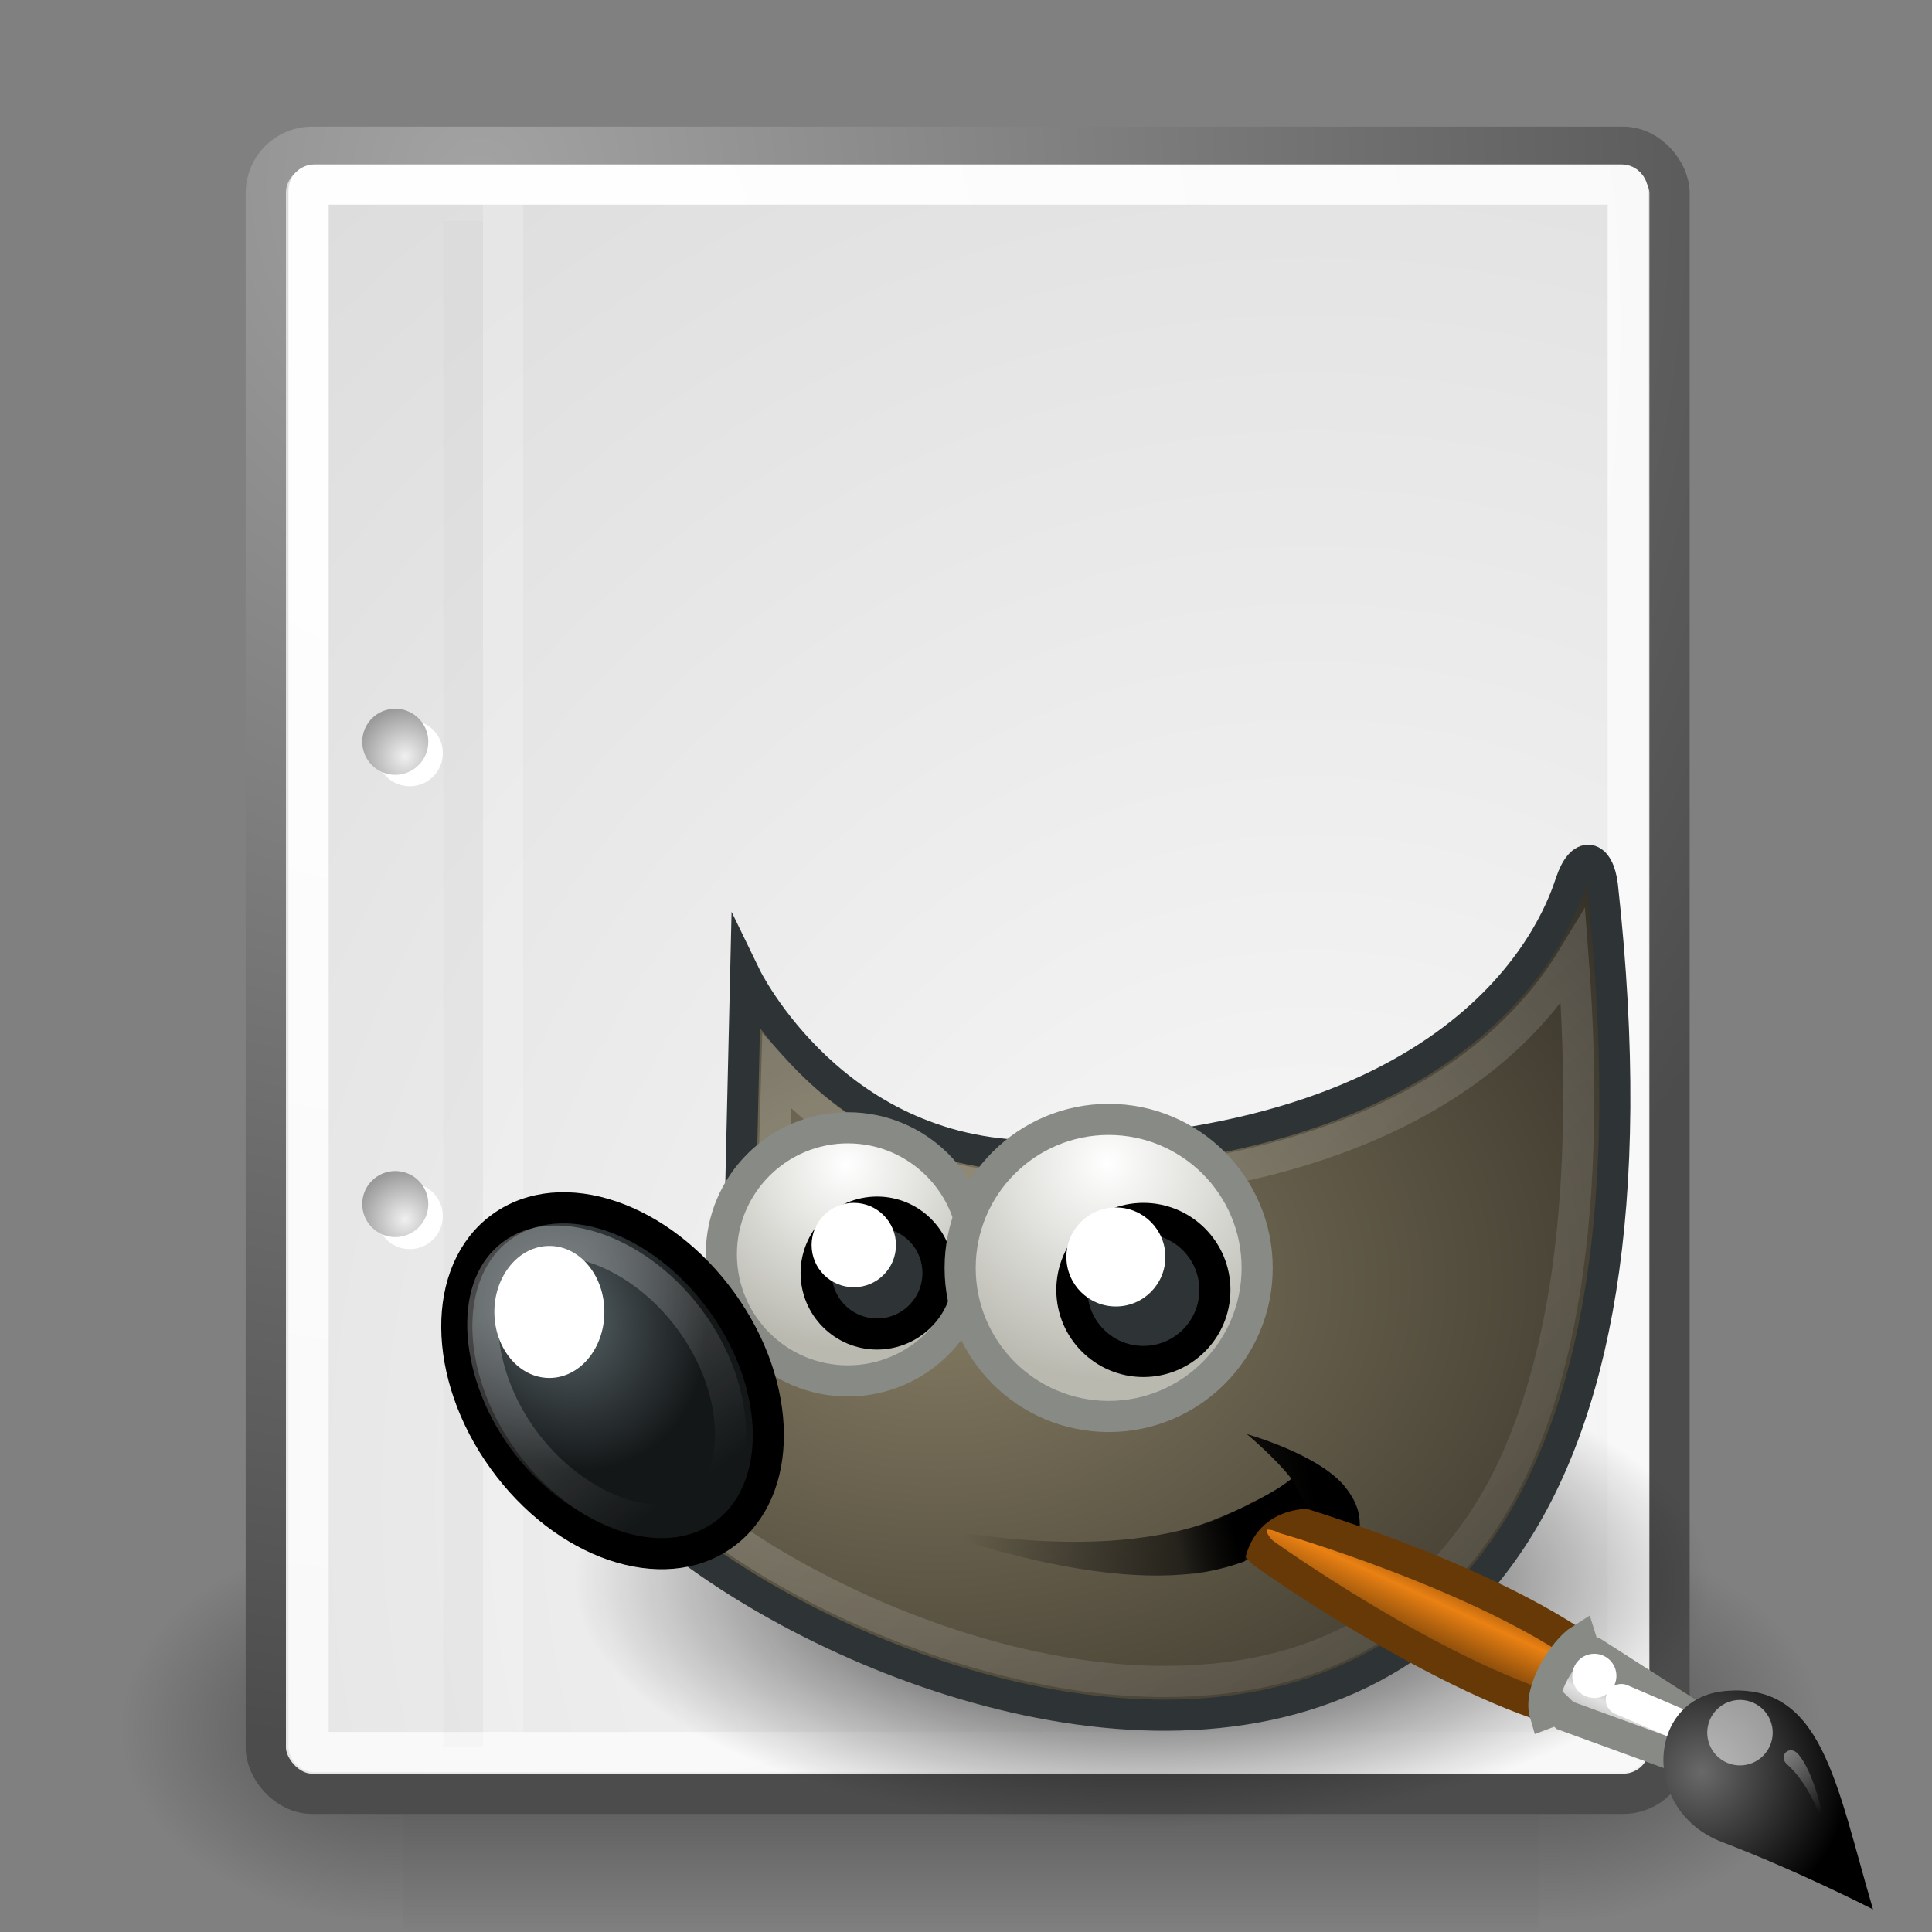 <?xml version="1.0" encoding="UTF-8" standalone="no"?>
<!-- Created with Inkscape (http://www.inkscape.org/) -->
<svg
   xmlns:dc="http://purl.org/dc/elements/1.1/"
   xmlns:cc="http://creativecommons.org/ns#"
   xmlns:rdf="http://www.w3.org/1999/02/22-rdf-syntax-ns#"
   xmlns:svg="http://www.w3.org/2000/svg"
   xmlns="http://www.w3.org/2000/svg"
   xmlns:xlink="http://www.w3.org/1999/xlink"
   xmlns:sodipodi="http://sodipodi.sourceforge.net/DTD/sodipodi-0.dtd"
   xmlns:inkscape="http://www.inkscape.org/namespaces/inkscape"
   version="1.0"
   width="48"
   height="48"
   id="svg249"
   sodipodi:version="0.32"
   inkscape:version="0.46"
   sodipodi:docname="gimp.svg"
   sodipodi:docbase="/home/sa/Desktop/ok/mime"
   inkscape:output_extension="org.inkscape.output.svg.inkscape"
   inkscape:export-filename="/home/sa/Desktop/application-x-brasero.png"
   inkscape:export-xdpi="90"
   inkscape:export-ydpi="90">
  <rect width="100%" height="100%" fill="#808080" stroke="none"/>
  <sodipodi:namedview
     inkscape:window-height="847"
     inkscape:window-width="1440"
     inkscape:pageshadow="2"
     inkscape:pageopacity="0.0"
     guidetolerance="10.0"
     gridtolerance="10.0"
     objecttolerance="10.0"
     borderopacity="1.0"
     bordercolor="#666666"
     pagecolor="#ffffff"
     id="base"
     inkscape:zoom="8.4791667"
     inkscape:cx="29.772377"
     inkscape:cy="24"
     inkscape:window-x="0"
     inkscape:window-y="51"
     inkscape:current-layer="svg249"
     showgrid="false" />
  <defs
     id="defs3">
    <inkscape:perspective
       sodipodi:type="inkscape:persp3d"
       inkscape:vp_x="0 : 24 : 1"
       inkscape:vp_y="0 : 1000 : 0"
       inkscape:vp_z="48 : 24 : 1"
       inkscape:persp3d-origin="24 : 16 : 1"
       id="perspective175" />
    <radialGradient
       cx="605.714"
       cy="486.648"
       r="117.143"
       fx="605.714"
       fy="486.648"
       id="radialGradient6719"
       xlink:href="#linearGradient5060"
       gradientUnits="userSpaceOnUse"
       gradientTransform="matrix(-2.774,0,0,1.97,112.762,-872.885)" />
    <linearGradient
       id="linearGradient5060">
      <stop
         style="stop-color:#000000;stop-opacity:1"
         offset="0"
         id="stop5062" />
      <stop
         style="stop-color:#000000;stop-opacity:0"
         offset="1"
         id="stop5064" />
    </linearGradient>
    <radialGradient
       cx="605.714"
       cy="486.648"
       r="117.143"
       fx="605.714"
       fy="486.648"
       id="radialGradient6717"
       xlink:href="#linearGradient5060"
       gradientUnits="userSpaceOnUse"
       gradientTransform="matrix(2.774,0,0,1.97,-1891.633,-872.885)" />
    <linearGradient
       id="linearGradient5048">
      <stop
         style="stop-color:#000000;stop-opacity:0"
         offset="0"
         id="stop5050" />
      <stop
         style="stop-color:#000000;stop-opacity:1"
         offset="0.5"
         id="stop5056" />
      <stop
         style="stop-color:#000000;stop-opacity:0"
         offset="1"
         id="stop5052" />
    </linearGradient>
    <linearGradient
       x1="302.857"
       y1="366.648"
       x2="302.857"
       y2="609.505"
       id="linearGradient6715"
       xlink:href="#linearGradient5048"
       gradientUnits="userSpaceOnUse"
       gradientTransform="matrix(2.774,0,0,1.97,-1892.179,-872.885)" />
    <linearGradient
       id="linearGradient4542">
      <stop
         style="stop-color:#000000;stop-opacity:1"
         offset="0"
         id="stop4544" />
      <stop
         style="stop-color:#000000;stop-opacity:0"
         offset="1"
         id="stop4546" />
    </linearGradient>
    <linearGradient
       id="linearGradient15662">
      <stop
         style="stop-color:#ffffff;stop-opacity:1"
         offset="0"
         id="stop15664" />
      <stop
         style="stop-color:#f8f8f8;stop-opacity:1"
         offset="1"
         id="stop15666" />
    </linearGradient>
    <radialGradient
       cx="20.892"
       cy="64.568"
       r="5.257"
       fx="20.892"
       fy="64.568"
       id="aigrd3"
       gradientUnits="userSpaceOnUse">
      <stop
         style="stop-color:#f0f0f0;stop-opacity:1"
         offset="0"
         id="stop15573" />
      <stop
         style="stop-color:#9a9a9a;stop-opacity:1"
         offset="1"
         id="stop15575" />
    </radialGradient>
    <radialGradient
       cx="20.892"
       cy="114.568"
       r="5.256"
       fx="20.892"
       fy="114.568"
       id="aigrd2"
       gradientUnits="userSpaceOnUse">
      <stop
         style="stop-color:#f0f0f0;stop-opacity:1"
         offset="0"
         id="stop15566" />
      <stop
         style="stop-color:#9a9a9a;stop-opacity:1"
         offset="1"
         id="stop15568" />
    </radialGradient>
    <linearGradient
       id="linearGradient269">
      <stop
         style="stop-color:#a3a3a3;stop-opacity:1"
         offset="0"
         id="stop270" />
      <stop
         style="stop-color:#4c4c4c;stop-opacity:1"
         offset="1"
         id="stop271" />
    </linearGradient>
    <linearGradient
       id="linearGradient259">
      <stop
         style="stop-color:#fafafa;stop-opacity:1"
         offset="0"
         id="stop260" />
      <stop
         style="stop-color:#bbbbbb;stop-opacity:1"
         offset="1"
         id="stop261" />
    </linearGradient>
    <radialGradient
       cx="8.824"
       cy="3.756"
       r="37.752"
       fx="8.824"
       fy="3.756"
       id="radialGradient15656"
       xlink:href="#linearGradient269"
       gradientUnits="userSpaceOnUse"
       gradientTransform="matrix(0.968,0,0,1.033,3.354,0.646)" />
    <radialGradient
       cx="33.967"
       cy="35.737"
       r="86.708"
       fx="33.967"
       fy="35.737"
       id="radialGradient15658"
       xlink:href="#linearGradient259"
       gradientUnits="userSpaceOnUse"
       gradientTransform="scale(0.96,1.041)" />
    <radialGradient
       cx="8.144"
       cy="7.268"
       r="38.159"
       fx="8.144"
       fy="7.268"
       id="radialGradient15668"
       xlink:href="#linearGradient15662"
       gradientUnits="userSpaceOnUse"
       gradientTransform="matrix(0.968,0,0,1.033,3.354,0.646)" />
    <radialGradient
       cx="20.892"
       cy="114.568"
       r="5.256"
       fx="20.892"
       fy="114.568"
       id="radialGradient2283"
       xlink:href="#aigrd2"
       gradientUnits="userSpaceOnUse"
       gradientTransform="matrix(0.23,0,0,0.23,4.614,3.98)" />
    <radialGradient
       cx="20.892"
       cy="64.568"
       r="5.257"
       fx="20.892"
       fy="64.568"
       id="radialGradient2285"
       xlink:href="#aigrd3"
       gradientUnits="userSpaceOnUse"
       gradientTransform="matrix(0.23,0,0,0.23,4.614,3.98)" />
    <radialGradient
       cx="24.307"
       cy="42.078"
       r="15.822"
       fx="24.307"
       fy="42.078"
       id="radialGradient4548"
       xlink:href="#linearGradient4542"
       gradientUnits="userSpaceOnUse"
       gradientTransform="matrix(1,0,0,0.285,0,30.089)" />
    <linearGradient
       id="linearGradient4409">
      <stop
         style="stop-color:#ffffff;stop-opacity:1"
         offset="0"
         id="stop4411" />
      <stop
         style="stop-color:#ffffff;stop-opacity:0"
         offset="1"
         id="stop4413" />
    </linearGradient>
    <linearGradient
       id="linearGradient6028">
      <stop
         style="stop-color:#ffffff;stop-opacity:1"
         offset="0"
         id="stop6030" />
      <stop
         style="stop-color:#ffffff;stop-opacity:0"
         offset="1"
         id="stop6032" />
    </linearGradient>
    <linearGradient
       id="linearGradient6036">
      <stop
         style="stop-color:#ffffff;stop-opacity:1"
         offset="0"
         id="stop6038" />
      <stop
         style="stop-color:#ffffff;stop-opacity:0"
         offset="1"
         id="stop6040" />
    </linearGradient>
    <linearGradient
       x1="12.274"
       y1="32.416"
       x2="35.391"
       y2="14.203"
       id="linearGradient5644"
       gradientUnits="userSpaceOnUse">
      <stop
         style="stop-color:#fbfbfb;stop-opacity:1"
         offset="0"
         id="stop3043" />
      <stop
         style="stop-color:#b6b6b6;stop-opacity:1"
         offset="0.5"
         id="stop3045" />
      <stop
         style="stop-color:#e4e4e4;stop-opacity:1"
         offset="1"
         id="stop3047" />
    </linearGradient>
    <linearGradient
       x1="14.997"
       y1="11.188"
       x2="32.511"
       y2="34.307"
       id="aigrd1"
       gradientUnits="userSpaceOnUse">
      <stop
         style="stop-color:#ebebeb;stop-opacity:1"
         offset="0"
         id="stop3034" />
      <stop
         style="stop-color:#ffffff;stop-opacity:1"
         offset="0.5"
         id="stop3036" />
      <stop
         style="stop-color:#ebebeb;stop-opacity:1"
         offset="1"
         id="stop3038" />
    </linearGradient>
    <linearGradient
       id="linearGradient23419">
      <stop
         style="stop-color:#000000;stop-opacity:1"
         offset="0"
         id="stop23421" />
      <stop
         style="stop-color:#000000;stop-opacity:0"
         offset="1"
         id="stop23423" />
    </linearGradient>
    <linearGradient
       id="linearGradient3297">
      <stop
         style="stop-color:#fce94f;stop-opacity:0.905"
         offset="0"
         id="stop3299" />
      <stop
         style="stop-color:#ffaf45;stop-opacity:1"
         offset="1"
         id="stop3301" />
    </linearGradient>
    <linearGradient
       id="linearGradient3321">
      <stop
         style="stop-color:#ffffff;stop-opacity:1"
         offset="0"
         id="stop3323" />
      <stop
         style="stop-color:#ffffff;stop-opacity:0.169"
         offset="1"
         id="stop3325" />
    </linearGradient>
    <linearGradient
       id="linearGradient3343">
      <stop
         style="stop-color:#fce94f;stop-opacity:0.833"
         offset="0"
         id="stop3345" />
      <stop
         style="stop-color:#fec446;stop-opacity:1"
         offset="1"
         id="stop3347" />
    </linearGradient>
    <linearGradient
       id="linearGradient3349">
      <stop
         style="stop-color:#f5a200;stop-opacity:1"
         offset="0"
         id="stop3351" />
      <stop
         style="stop-color:#f54e00;stop-opacity:1"
         offset="1"
         id="stop3353" />
    </linearGradient>
    <linearGradient
       id="linearGradient3403">
      <stop
         style="stop-color:#f5a200;stop-opacity:0.89"
         offset="0"
         id="stop3405" />
      <stop
         style="stop-color:#f55f00;stop-opacity:1"
         offset="1"
         id="stop3407" />
    </linearGradient>
    <linearGradient
       id="linearGradient3193">
      <stop
         style="stop-color:#ff4d19;stop-opacity:1"
         offset="0"
         id="stop3195" />
      <stop
         style="stop-color:#ff4d19;stop-opacity:0.175"
         offset="1"
         id="stop3197" />
    </linearGradient>
    <linearGradient
       x1="22.804"
       y1="8.67"
       x2="24.452"
       y2="21.817"
       id="linearGradient5734"
       xlink:href="#linearGradient3321"
       gradientUnits="userSpaceOnUse" />
    <radialGradient
       cx="23.335"
       cy="41.636"
       r="22.627"
       fx="23.335"
       fy="41.636"
       id="radialGradient5624"
       xlink:href="#linearGradient23419"
       gradientUnits="userSpaceOnUse"
       gradientTransform="matrix(1,0,0,0.25,0,31.227)" />
    <linearGradient
       x1="38.884"
       y1="12.519"
       x2="41.335"
       y2="31.996"
       id="linearGradient5626"
       xlink:href="#linearGradient3297"
       gradientUnits="userSpaceOnUse"
       gradientTransform="matrix(0.568,0,0,0.568,51.889,19.467)" />
    <linearGradient
       x1="34.352"
       y1="17.268"
       x2="37.591"
       y2="33.675"
       id="linearGradient5628"
       xlink:href="#linearGradient3349"
       gradientUnits="userSpaceOnUse"
       gradientTransform="matrix(0.568,0,0,0.568,51.889,19.467)" />
    <linearGradient
       x1="24.533"
       y1="9.163"
       x2="20.155"
       y2="30.322"
       id="linearGradient5630"
       xlink:href="#linearGradient3193"
       gradientUnits="userSpaceOnUse"
       gradientTransform="matrix(0.278,0,0,0.279,63.249,34.3)" />
    <linearGradient
       x1="14.997"
       y1="11.188"
       x2="32.511"
       y2="34.307"
       id="linearGradient5632"
       xlink:href="#aigrd1"
       gradientUnits="userSpaceOnUse"
       gradientTransform="matrix(0.565,0,-0.148,0.6,54.508,20.932)" />
    <linearGradient
       x1="12.274"
       y1="32.416"
       x2="35.391"
       y2="14.203"
       id="linearGradient5634"
       xlink:href="#aigrd2"
       gradientUnits="userSpaceOnUse"
       gradientTransform="matrix(0.565,0,-0.148,0.6,54.508,20.932)" />
    <linearGradient
       x1="25.986"
       y1="24.92"
       x2="15.889"
       y2="11.67"
       id="linearGradient5636"
       xlink:href="#linearGradient4409"
       gradientUnits="userSpaceOnUse"
       gradientTransform="matrix(0.475,0,-0.124,0.504,56.359,22.687)" />
    <linearGradient
       x1="10.502"
       y1="3.61"
       x2="48.799"
       y2="54.698"
       id="linearGradient5638"
       xlink:href="#linearGradient6036"
       gradientUnits="userSpaceOnUse"
       gradientTransform="matrix(0.471,0,-0.123,0.502,56.268,22.25)" />
    <linearGradient
       x1="28.703"
       y1="31.495"
       x2="17.743"
       y2="18.367"
       id="linearGradient5640"
       xlink:href="#linearGradient6028"
       gradientUnits="userSpaceOnUse" />
    <linearGradient
       x1="23.413"
       y1="17.026"
       x2="23.359"
       y2="23.209"
       id="linearGradient5642"
       xlink:href="#linearGradient3343"
       gradientUnits="userSpaceOnUse"
       gradientTransform="matrix(0.568,0,0,0.568,51.889,19.467)" />
    <linearGradient
       x1="24.456"
       y1="10.07"
       x2="27.001"
       y2="29.433"
       id="linearGradient5645"
       xlink:href="#linearGradient3403"
       gradientUnits="userSpaceOnUse"
       gradientTransform="matrix(0.568,0,0,0.568,51.889,19.467)" />
    <linearGradient
       x1="8.001"
       y1="19.355"
       x2="11.766"
       y2="40.504"
       id="linearGradient5647"
       xlink:href="#linearGradient3297"
       gradientUnits="userSpaceOnUse"
       gradientTransform="matrix(0.561,0,0,0.558,52.015,19.482)" />
    <linearGradient
       x1="11.391"
       y1="16.274"
       x2="16.148"
       y2="35.157"
       id="linearGradient5649"
       xlink:href="#linearGradient3349"
       gradientUnits="userSpaceOnUse"
       gradientTransform="matrix(0.561,0,0,0.558,52.015,19.482)" />
    <linearGradient
       x1="7.735"
       y1="31.256"
       x2="15.29"
       y2="45.574"
       id="linearGradient5651"
       xlink:href="#linearGradient3193"
       gradientUnits="userSpaceOnUse"
       gradientTransform="matrix(0.569,0,0,0.567,51.903,19.428)" />
    <linearGradient
       x1="24.533"
       y1="9.339"
       x2="22.547"
       y2="32.045"
       id="linearGradient5653"
       xlink:href="#linearGradient3193"
       gradientUnits="userSpaceOnUse"
       gradientTransform="matrix(0.231,0,0,0.294,60.126,24.744)" />
    <radialGradient
       inkscape:collect="always"
       xlink:href="#linearGradient23419"
       id="radialGradient5730"
       gradientUnits="userSpaceOnUse"
       gradientTransform="matrix(1,0,0,0.25,0,31.227)"
       cx="23.335"
       cy="41.636"
       fx="23.335"
       fy="41.636"
       r="22.627" />
    <linearGradient
       inkscape:collect="always"
       xlink:href="#linearGradient3297"
       id="linearGradient5732"
       gradientUnits="userSpaceOnUse"
       gradientTransform="matrix(0.568,0,0,0.568,51.889,19.467)"
       x1="38.884"
       y1="12.519"
       x2="41.335"
       y2="31.996" />
    <linearGradient
       inkscape:collect="always"
       xlink:href="#linearGradient3349"
       id="linearGradient5735"
       gradientUnits="userSpaceOnUse"
       gradientTransform="matrix(0.568,0,0,0.568,51.889,19.467)"
       x1="34.352"
       y1="17.268"
       x2="37.591"
       y2="33.675" />
    <linearGradient
       inkscape:collect="always"
       xlink:href="#linearGradient3193"
       id="linearGradient5737"
       gradientUnits="userSpaceOnUse"
       gradientTransform="matrix(0.278,0,0,0.279,63.249,34.3)"
       x1="24.533"
       y1="9.163"
       x2="20.155"
       y2="30.322" />
    <linearGradient
       inkscape:collect="always"
       xlink:href="#aigrd1"
       id="linearGradient5739"
       gradientUnits="userSpaceOnUse"
       gradientTransform="matrix(0.565,0,-0.148,0.6,54.508,20.932)"
       x1="14.997"
       y1="11.188"
       x2="32.511"
       y2="34.307" />
    <linearGradient
       inkscape:collect="always"
       xlink:href="#aigrd2"
       id="linearGradient5741"
       gradientUnits="userSpaceOnUse"
       gradientTransform="matrix(0.565,0,-0.148,0.6,54.508,20.932)"
       x1="12.274"
       y1="32.416"
       x2="35.391"
       y2="14.203" />
    <linearGradient
       inkscape:collect="always"
       xlink:href="#linearGradient4409"
       id="linearGradient5743"
       gradientUnits="userSpaceOnUse"
       gradientTransform="matrix(0.475,0,-0.124,0.504,56.359,22.687)"
       x1="25.986"
       y1="24.92"
       x2="15.889"
       y2="11.67" />
    <linearGradient
       inkscape:collect="always"
       xlink:href="#linearGradient6036"
       id="linearGradient5745"
       gradientUnits="userSpaceOnUse"
       gradientTransform="matrix(0.471,0,-0.123,0.502,56.268,22.25)"
       x1="10.502"
       y1="3.61"
       x2="48.799"
       y2="54.698" />
    <linearGradient
       inkscape:collect="always"
       xlink:href="#linearGradient6028"
       id="linearGradient5747"
       gradientUnits="userSpaceOnUse"
       x1="28.703"
       y1="31.495"
       x2="17.743"
       y2="18.367" />
    <linearGradient
       inkscape:collect="always"
       xlink:href="#linearGradient3343"
       id="linearGradient5749"
       gradientUnits="userSpaceOnUse"
       gradientTransform="matrix(0.568,0,0,0.568,51.889,19.467)"
       x1="23.413"
       y1="17.026"
       x2="23.359"
       y2="23.209" />
    <linearGradient
       inkscape:collect="always"
       xlink:href="#linearGradient3403"
       id="linearGradient5751"
       gradientUnits="userSpaceOnUse"
       gradientTransform="matrix(0.568,0,0,0.568,51.889,19.467)"
       x1="24.456"
       y1="10.07"
       x2="27.001"
       y2="29.433" />
    <linearGradient
       inkscape:collect="always"
       xlink:href="#linearGradient3297"
       id="linearGradient5753"
       gradientUnits="userSpaceOnUse"
       gradientTransform="matrix(0.561,0,0,0.558,52.015,19.482)"
       x1="8.001"
       y1="19.355"
       x2="11.766"
       y2="40.504" />
    <linearGradient
       inkscape:collect="always"
       xlink:href="#linearGradient3349"
       id="linearGradient5755"
       gradientUnits="userSpaceOnUse"
       gradientTransform="matrix(0.561,0,0,0.558,52.015,19.482)"
       x1="11.391"
       y1="16.274"
       x2="16.148"
       y2="35.157" />
    <linearGradient
       inkscape:collect="always"
       xlink:href="#linearGradient3193"
       id="linearGradient5757"
       gradientUnits="userSpaceOnUse"
       gradientTransform="matrix(0.569,0,0,0.567,51.903,19.428)"
       x1="7.735"
       y1="31.256"
       x2="15.29"
       y2="45.574" />
    <linearGradient
       inkscape:collect="always"
       xlink:href="#linearGradient3193"
       id="linearGradient5759"
       gradientUnits="userSpaceOnUse"
       gradientTransform="matrix(0.231,0,0,0.294,60.126,24.744)"
       x1="24.533"
       y1="9.339"
       x2="22.547"
       y2="32.045" />
    <linearGradient
       inkscape:collect="always"
       xlink:href="#linearGradient3193"
       id="linearGradient5784"
       gradientUnits="userSpaceOnUse"
       gradientTransform="matrix(0.231,0,0,0.294,43.67,13.977)"
       x1="24.533"
       y1="9.339"
       x2="22.547"
       y2="32.045" />
    <linearGradient
       inkscape:collect="always"
       xlink:href="#linearGradient3193"
       id="linearGradient5787"
       gradientUnits="userSpaceOnUse"
       gradientTransform="matrix(0.569,0,0,0.567,35.448,8.661)"
       x1="7.735"
       y1="31.256"
       x2="15.29"
       y2="45.574" />
    <linearGradient
       inkscape:collect="always"
       xlink:href="#linearGradient3297"
       id="linearGradient5790"
       gradientUnits="userSpaceOnUse"
       gradientTransform="matrix(0.561,0,0,0.558,35.56,8.716)"
       x1="8.001"
       y1="19.355"
       x2="11.766"
       y2="40.504" />
    <linearGradient
       inkscape:collect="always"
       xlink:href="#linearGradient3349"
       id="linearGradient5792"
       gradientUnits="userSpaceOnUse"
       gradientTransform="matrix(0.561,0,0,0.558,35.56,8.716)"
       x1="11.391"
       y1="16.274"
       x2="16.148"
       y2="35.157" />
    <linearGradient
       inkscape:collect="always"
       xlink:href="#linearGradient3343"
       id="linearGradient5795"
       gradientUnits="userSpaceOnUse"
       gradientTransform="matrix(0.568,0,0,0.568,35.434,8.7)"
       x1="23.413"
       y1="17.026"
       x2="23.359"
       y2="23.209" />
    <linearGradient
       inkscape:collect="always"
       xlink:href="#linearGradient3403"
       id="linearGradient5797"
       gradientUnits="userSpaceOnUse"
       gradientTransform="matrix(0.568,0,0,0.568,35.434,8.7)"
       x1="24.456"
       y1="10.07"
       x2="27.001"
       y2="29.433" />
    <linearGradient
       inkscape:collect="always"
       xlink:href="#linearGradient6028"
       id="linearGradient5800"
       gradientUnits="userSpaceOnUse"
       x1="28.703"
       y1="31.495"
       x2="17.743"
       y2="18.367"
       gradientTransform="matrix(0.453,0,-0.119,0.515,40.145,11.185)" />
    <linearGradient
       inkscape:collect="always"
       xlink:href="#linearGradient6036"
       id="linearGradient5803"
       gradientUnits="userSpaceOnUse"
       gradientTransform="matrix(0.471,0,-0.123,0.502,39.813,11.483)"
       x1="10.502"
       y1="3.61"
       x2="48.799"
       y2="54.698" />
    <linearGradient
       inkscape:collect="always"
       xlink:href="#linearGradient4409"
       id="linearGradient5807"
       gradientUnits="userSpaceOnUse"
       gradientTransform="matrix(0.475,0,-0.124,0.504,39.904,11.92)"
       x1="25.986"
       y1="24.92"
       x2="15.889"
       y2="11.67" />
    <linearGradient
       inkscape:collect="always"
       xlink:href="#aigrd2"
       id="linearGradient5810"
       gradientUnits="userSpaceOnUse"
       gradientTransform="matrix(0.565,0,-0.148,0.6,38.052,10.165)"
       x1="12.274"
       y1="32.416"
       x2="35.391"
       y2="14.203" />
    <linearGradient
       inkscape:collect="always"
       xlink:href="#aigrd1"
       id="linearGradient5813"
       gradientUnits="userSpaceOnUse"
       gradientTransform="matrix(0.565,0,-0.148,0.6,38.052,10.165)"
       x1="14.997"
       y1="11.188"
       x2="32.511"
       y2="34.307" />
    <linearGradient
       inkscape:collect="always"
       xlink:href="#linearGradient3193"
       id="linearGradient5816"
       gradientUnits="userSpaceOnUse"
       gradientTransform="matrix(0.278,0,0,0.279,46.794,23.533)"
       x1="24.533"
       y1="9.163"
       x2="20.155"
       y2="30.322" />
    <linearGradient
       inkscape:collect="always"
       xlink:href="#linearGradient3297"
       id="linearGradient5819"
       gradientUnits="userSpaceOnUse"
       gradientTransform="matrix(0.568,0,0,0.568,35.434,8.7)"
       x1="38.884"
       y1="12.519"
       x2="41.335"
       y2="31.996" />
    <linearGradient
       inkscape:collect="always"
       xlink:href="#linearGradient3349"
       id="linearGradient5821"
       gradientUnits="userSpaceOnUse"
       gradientTransform="matrix(0.568,0,0,0.568,35.434,8.7)"
       x1="34.352"
       y1="17.268"
       x2="37.591"
       y2="33.675" />
    <radialGradient
       inkscape:collect="always"
       xlink:href="#linearGradient23419"
       id="radialGradient5824"
       gradientUnits="userSpaceOnUse"
       gradientTransform="matrix(0.452,0,0,0.151,35.683,27.279)"
       cx="23.335"
       cy="41.636"
       fx="23.335"
       fy="41.636"
       r="22.627" />
    <radialGradient
       inkscape:collect="always"
       xlink:href="#linearGradient23419"
       id="radialGradient5857"
       gradientUnits="userSpaceOnUse"
       gradientTransform="matrix(0.452,0,0,0.151,35.683,27.279)"
       cx="23.335"
       cy="41.636"
       fx="23.335"
       fy="41.636"
       r="22.627" />
    <linearGradient
       inkscape:collect="always"
       xlink:href="#linearGradient3297"
       id="linearGradient5859"
       gradientUnits="userSpaceOnUse"
       gradientTransform="matrix(0.568,0,0,0.568,35.434,8.7)"
       x1="38.884"
       y1="12.519"
       x2="41.335"
       y2="31.996" />
    <linearGradient
       inkscape:collect="always"
       xlink:href="#linearGradient3349"
       id="linearGradient5861"
       gradientUnits="userSpaceOnUse"
       gradientTransform="matrix(0.568,0,0,0.568,35.434,8.7)"
       x1="34.352"
       y1="17.268"
       x2="37.591"
       y2="33.675" />
    <linearGradient
       inkscape:collect="always"
       xlink:href="#linearGradient3193"
       id="linearGradient5863"
       gradientUnits="userSpaceOnUse"
       gradientTransform="matrix(0.278,0,0,0.279,46.794,23.533)"
       x1="24.533"
       y1="9.163"
       x2="20.155"
       y2="30.322" />
    <linearGradient
       inkscape:collect="always"
       xlink:href="#aigrd1"
       id="linearGradient5865"
       gradientUnits="userSpaceOnUse"
       gradientTransform="matrix(0.565,0,-0.148,0.6,38.052,10.165)"
       x1="14.997"
       y1="11.188"
       x2="32.511"
       y2="34.307" />
    <linearGradient
       inkscape:collect="always"
       xlink:href="#aigrd2"
       id="linearGradient5867"
       gradientUnits="userSpaceOnUse"
       gradientTransform="matrix(0.565,0,-0.148,0.6,38.052,10.165)"
       x1="12.274"
       y1="32.416"
       x2="35.391"
       y2="14.203" />
    <linearGradient
       inkscape:collect="always"
       xlink:href="#linearGradient4409"
       id="linearGradient5869"
       gradientUnits="userSpaceOnUse"
       gradientTransform="matrix(0.475,0,-0.124,0.504,39.904,11.92)"
       x1="25.986"
       y1="24.92"
       x2="15.889"
       y2="11.67" />
    <linearGradient
       inkscape:collect="always"
       xlink:href="#linearGradient6036"
       id="linearGradient5871"
       gradientUnits="userSpaceOnUse"
       gradientTransform="matrix(0.471,0,-0.123,0.502,39.813,11.483)"
       x1="10.502"
       y1="3.61"
       x2="48.799"
       y2="54.698" />
    <linearGradient
       inkscape:collect="always"
       xlink:href="#linearGradient6028"
       id="linearGradient5873"
       gradientUnits="userSpaceOnUse"
       gradientTransform="matrix(0.453,0,-0.119,0.515,40.145,11.185)"
       x1="28.703"
       y1="31.495"
       x2="17.743"
       y2="18.367" />
    <linearGradient
       inkscape:collect="always"
       xlink:href="#linearGradient3343"
       id="linearGradient5875"
       gradientUnits="userSpaceOnUse"
       gradientTransform="matrix(0.568,0,0,0.568,35.434,8.7)"
       x1="23.413"
       y1="17.026"
       x2="23.359"
       y2="23.209" />
    <linearGradient
       inkscape:collect="always"
       xlink:href="#linearGradient3403"
       id="linearGradient5877"
       gradientUnits="userSpaceOnUse"
       gradientTransform="matrix(0.568,0,0,0.568,35.434,8.7)"
       x1="24.456"
       y1="10.07"
       x2="27.001"
       y2="29.433" />
    <linearGradient
       inkscape:collect="always"
       xlink:href="#linearGradient3297"
       id="linearGradient5879"
       gradientUnits="userSpaceOnUse"
       gradientTransform="matrix(0.561,0,0,0.558,35.56,8.716)"
       x1="8.001"
       y1="19.355"
       x2="11.766"
       y2="40.504" />
    <linearGradient
       inkscape:collect="always"
       xlink:href="#linearGradient3349"
       id="linearGradient5881"
       gradientUnits="userSpaceOnUse"
       gradientTransform="matrix(0.561,0,0,0.558,35.56,8.716)"
       x1="11.391"
       y1="16.274"
       x2="16.148"
       y2="35.157" />
    <linearGradient
       inkscape:collect="always"
       xlink:href="#linearGradient3193"
       id="linearGradient5883"
       gradientUnits="userSpaceOnUse"
       gradientTransform="matrix(0.569,0,0,0.567,35.448,8.661)"
       x1="7.735"
       y1="31.256"
       x2="15.29"
       y2="45.574" />
    <linearGradient
       inkscape:collect="always"
       xlink:href="#linearGradient3193"
       id="linearGradient5885"
       gradientUnits="userSpaceOnUse"
       gradientTransform="matrix(0.231,0,0,0.294,43.67,13.977)"
       x1="24.533"
       y1="9.339"
       x2="22.547"
       y2="32.045" />
    <radialGradient
       gradientTransform="matrix(1.318,0,0,1.318,-22.126,-6.242)"
       gradientUnits="userSpaceOnUse"
       xlink:href="#linearGradient6468"
       id="radialGradient4363"
       fy="19.598"
       fx="69.473"
       r="3.515"
       cy="19.598"
       cx="69.473" />
    <radialGradient
       gradientTransform="matrix(1.773,0,0,1.297,-16.34,-6.616)"
       gradientUnits="userSpaceOnUse"
       xlink:href="#linearGradient6500"
       id="radialGradient4354"
       fy="22.3"
       fx="18.558"
       r="19.229"
       cy="22.3"
       cx="18.558" />
    <linearGradient
       gradientTransform="translate(-3.837,0.346)"
       gradientUnits="userSpaceOnUse"
       xlink:href="#linearGradient6482"
       id="linearGradient4351"
       y2="30.293"
       x2="21.213"
       y1="28.083"
       x1="32.35" />
    <linearGradient
       gradientUnits="userSpaceOnUse"
       xlink:href="#linearGradient8534"
       id="linearGradient4330"
       y2="30.985"
       x2="24.329"
       y1="30.543"
       x1="26.163" />
    <radialGradient
       gradientTransform="matrix(0.916,9.318684e-2,-0.109,1.069,3.254,-3.029)"
       gradientUnits="userSpaceOnUse"
       xlink:href="#linearGradient8542"
       id="radialGradient8548"
       fy="25.271"
       fx="6.024"
       r="4.831"
       cy="25.271"
       cx="6.024" />
    <linearGradient
       gradientUnits="userSpaceOnUse"
       xlink:href="#linearGradient8524"
       id="linearGradient8530"
       y2="46.986"
       x2="39.525"
       y1="19.111"
       x1="14.969" />
    <radialGradient
       gradientTransform="matrix(1,0,0,0.284,0,24.291)"
       gradientUnits="userSpaceOnUse"
       xlink:href="#linearGradient6492"
       id="radialGradient6498"
       fy="33.938"
       fx="23"
       r="18.25"
       cy="33.938"
       cx="23" />
    <radialGradient
       gradientTransform="matrix(1.318,0,0,1.318,-22.126,-6.242)"
       gradientUnits="userSpaceOnUse"
       xlink:href="#linearGradient6468"
       id="radialGradient6474"
       fy="19.598"
       fx="69.473"
       r="3.515"
       cy="19.598"
       cx="69.473" />
    <linearGradient
       gradientUnits="userSpaceOnUse"
       xlink:href="#linearGradient6452"
       id="linearGradient6458"
       y2="31.57"
       x2="5.985"
       y1="23.362"
       x1="6.305" />
    <linearGradient
       id="linearGradient6452">
      <stop
         id="stop6454"
         offset="0"
         style="stop-color:white;stop-opacity:1" />
      <stop
         id="stop6456"
         offset="1"
         style="stop-color:white;stop-opacity:0" />
    </linearGradient>
    <linearGradient
       id="linearGradient6468">
      <stop
         id="stop6470"
         offset="0"
         style="stop-color:white;stop-opacity:1" />
      <stop
         id="stop6472"
         offset="1"
         style="stop-color:#b9b9b0;stop-opacity:1" />
    </linearGradient>
    <linearGradient
       id="linearGradient6482">
      <stop
         id="stop6484"
         offset="0"
         style="stop-color:black;stop-opacity:1" />
      <stop
         id="stop6486"
         offset="1"
         style="stop-color:black;stop-opacity:0" />
    </linearGradient>
    <linearGradient
       id="linearGradient6492">
      <stop
         id="stop6494"
         offset="0"
         style="stop-color:black;stop-opacity:1" />
      <stop
         id="stop6496"
         offset="1"
         style="stop-color:black;stop-opacity:0" />
    </linearGradient>
    <linearGradient
       id="linearGradient6500">
      <stop
         id="stop6502"
         offset="0"
         style="stop-color:#857c63;stop-opacity:1" />
      <stop
         id="stop6504"
         offset="1"
         style="stop-color:#221f19;stop-opacity:1" />
    </linearGradient>
    <linearGradient
       gradientTransform="translate(-49.305,1.878)"
       gradientUnits="userSpaceOnUse"
       xlink:href="#linearGradient6951"
       id="linearGradient6957"
       y2="11.182"
       x2="27.754"
       y1="19.24"
       x1="37.018" />
    <linearGradient
       id="linearGradient6951">
      <stop
         id="stop6953"
         offset="0"
         style="stop-color:#6e3d09;stop-opacity:1" />
      <stop
         id="stop6959"
         offset="0.242"
         style="stop-color:#ea8113;stop-opacity:1" />
      <stop
         id="stop6961"
         offset="0.621"
         style="stop-color:#5c3307;stop-opacity:1" />
      <stop
         id="stop6955"
         offset="1"
         style="stop-color:#e07c12;stop-opacity:1" />
    </linearGradient>
    <linearGradient
       gradientTransform="translate(-46.407,-1.803)"
       gradientUnits="userSpaceOnUse"
       xlink:href="#linearGradient6939"
       id="linearGradient6945"
       y2="33.439"
       x2="23.109"
       y1="30.001"
       x1="19.395" />
    <linearGradient
       id="linearGradient6939">
      <stop
         id="stop6941"
         offset="0"
         style="stop-color:#bdbdbd;stop-opacity:1" />
      <stop
         id="stop6947"
         offset="0.333"
         style="stop-color:#e2e2e2;stop-opacity:1" />
      <stop
         id="stop6949"
         offset="0.667"
         style="stop-color:#a3a3a3;stop-opacity:1" />
      <stop
         id="stop6943"
         offset="1"
         style="stop-color:#ddd;stop-opacity:1" />
    </linearGradient>
    <radialGradient
       gradientTransform="matrix(1.573,0,0,1.533,-55.367,-21.358)"
       gradientUnits="userSpaceOnUse"
       xlink:href="#linearGradient6963"
       id="radialGradient6969"
       fy="35.357"
       fx="15.415"
       r="7.579"
       cy="35.357"
       cx="15.415" />
    <linearGradient
       id="linearGradient6963">
      <stop
         id="stop6965"
         offset="0"
         style="stop-color:#696969;stop-opacity:1" />
      <stop
         id="stop6967"
         offset="1"
         style="stop-color:black;stop-opacity:1" />
    </linearGradient>
    <linearGradient
       gradientTransform="matrix(0.755,0.395,-0.395,0.755,-25.912,6.533)"
       gradientUnits="userSpaceOnUse"
       xlink:href="#linearGradient2446"
       id="linearGradient2452"
       y2="42.282"
       x2="7.752"
       y1="37.752"
       x1="13.236" />
    <linearGradient
       id="linearGradient2446">
      <stop
         id="stop2448"
         offset="0"
         style="stop-color:white;stop-opacity:1" />
      <stop
         id="stop2450"
         offset="1"
         style="stop-color:white;stop-opacity:0" />
    </linearGradient>
    <linearGradient
       id="linearGradient8524">
      <stop
         id="stop8526"
         offset="0"
         style="stop-color:white;stop-opacity:1" />
      <stop
         id="stop8528"
         offset="1"
         style="stop-color:white;stop-opacity:0" />
    </linearGradient>
    <linearGradient
       id="linearGradient8534">
      <stop
         id="stop8536"
         offset="0"
         style="stop-color:black;stop-opacity:1" />
      <stop
         id="stop8538"
         offset="1"
         style="stop-color:black;stop-opacity:0" />
    </linearGradient>
    <linearGradient
       id="linearGradient8542">
      <stop
         id="stop8544"
         offset="0"
         style="stop-color:#5b676b;stop-opacity:1" />
      <stop
         id="stop8546"
         offset="1"
         style="stop-color:#141718;stop-opacity:1" />
    </linearGradient>
    <inkscape:perspective
       id="perspective2629"
       inkscape:persp3d-origin="24 : 16 : 1"
       inkscape:vp_z="48 : 24 : 1"
       inkscape:vp_y="0 : 1000 : 0"
       inkscape:vp_x="0 : 24 : 1"
       sodipodi:type="inkscape:persp3d" />
  </defs>
  <g
     id="g5659">
    <g
       id="g6707"
       style="display:inline"
       transform="matrix(2.105461e-2,0,0,2.086758e-2,42.852,41.154)">
      <rect
         id="rect6709"
         style="opacity:0.402;color:#000000;fill:url(#linearGradient6715);fill-opacity:1;fill-rule:nonzero;stroke:none;stroke-width:1;stroke-linecap:round;stroke-linejoin:miter;marker:none;marker-start:none;marker-mid:none;marker-end:none;stroke-miterlimit:4;stroke-dasharray:none;stroke-dashoffset:0;stroke-opacity:1;visibility:visible;display:inline;overflow:visible"
         y="-150.697"
         x="-1559.252"
         height="478.357"
         width="1339.633" />
      <path
         id="path6711"
         style="opacity:0.402;color:#000000;fill:url(#radialGradient6717);fill-opacity:1;fill-rule:nonzero;stroke:none;stroke-width:1;stroke-linecap:round;stroke-linejoin:miter;marker:none;marker-start:none;marker-mid:none;marker-end:none;stroke-miterlimit:4;stroke-dasharray:none;stroke-dashoffset:0;stroke-opacity:1;visibility:visible;display:inline;overflow:visible"
         d="M -219.619,-150.68 C -219.619,-150.68 -219.619,327.65 -219.619,327.65 C -76.745,328.551 125.781,220.481 125.781,88.454 C 125.781,-43.572 -33.655,-150.68 -219.619,-150.68 z " />
      <path
         id="path6713"
         style="opacity:0.402;color:#000000;fill:url(#radialGradient6719);fill-opacity:1;fill-rule:nonzero;stroke:none;stroke-width:1;stroke-linecap:round;stroke-linejoin:miter;marker:none;marker-start:none;marker-mid:none;marker-end:none;stroke-miterlimit:4;stroke-dasharray:none;stroke-dashoffset:0;stroke-opacity:1;visibility:visible;display:inline;overflow:visible"
         d="M -1559.252,-150.68 C -1559.252,-150.68 -1559.252,327.65 -1559.252,327.65 C -1702.127,328.551 -1904.652,220.481 -1904.652,88.454 C -1904.652,-43.572 -1745.216,-150.68 -1559.252,-150.68 z " />
    </g>
    <rect
       id="rect15391"
       style="color:#000000;fill:url(#radialGradient15658);fill-opacity:1;fill-rule:nonzero;stroke:url(#radialGradient15656);stroke-width:1;stroke-linecap:round;stroke-linejoin:round;marker:none;marker-start:none;marker-mid:none;marker-end:none;stroke-miterlimit:4;stroke-dashoffset:0;stroke-opacity:1;visibility:visible;display:block;overflow:visible"
       y="3.646"
       x="6.604"
       ry="1.149"
       height="40.92"
       width="34.875" />
    <rect
       id="rect15660"
       style="color:#000000;fill:none;fill-opacity:1;fill-rule:nonzero;stroke:url(#radialGradient15668);stroke-width:1;stroke-linecap:round;stroke-linejoin:round;marker:none;marker-start:none;marker-mid:none;marker-end:none;stroke-miterlimit:4;stroke-dashoffset:0;stroke-opacity:1;visibility:visible;display:block;overflow:visible"
       y="4.584"
       x="7.666"
       ry="0.149"
       rx="0.149"
       height="38.946"
       width="32.776" />
    <g
       id="g2270"
       transform="translate(0.646,-3.798933e-2)">
      <g
         id="g1440"
         style="fill:#ffffff;fill-opacity:1;fill-rule:nonzero;stroke:#000000;stroke-miterlimit:4"
         transform="matrix(0.23,0,0,0.23,4.967,4.245)">
        <radialGradient
           gradientUnits="userSpaceOnUse"
           id="radialGradient1442"
           fy="114.568"
           fx="20.892"
           r="5.256"
           cy="114.568"
           cx="20.892">
          <stop
             id="stop1444"
             offset="0"
             style="stop-color:#f0f0f0;stop-opacity:1" />
          <stop
             id="stop1446"
             offset="1"
             style="stop-color:#474747;stop-opacity:1" />
        </radialGradient>
        <path
           id="path1448"
           style="stroke:none"
           d="M 23.428,113.07 C 23.428,115.043 21.828,116.642 19.855,116.642 C 17.881,116.642 16.282,115.042 16.282,113.07 C 16.282,111.096 17.882,109.497 19.855,109.497 C 21.828,109.497 23.428,111.097 23.428,113.07 z " />
        <radialGradient
           gradientUnits="userSpaceOnUse"
           id="radialGradient1450"
           fy="64.568"
           fx="20.892"
           r="5.257"
           cy="64.568"
           cx="20.892">
          <stop
             id="stop1452"
             offset="0"
             style="stop-color:#f0f0f0;stop-opacity:1" />
          <stop
             id="stop1454"
             offset="1"
             style="stop-color:#474747;stop-opacity:1" />
        </radialGradient>
        <path
           id="path1456"
           style="stroke:none"
           d="M 23.428,63.07 C 23.428,65.043 21.828,66.643 19.855,66.643 C 17.881,66.643 16.282,65.043 16.282,63.07 C 16.282,61.096 17.882,59.497 19.855,59.497 C 21.828,59.497 23.428,61.097 23.428,63.07 z " />
      </g>
      <path
         id="path15570"
         style="fill:url(#radialGradient2283);fill-rule:nonzero;stroke:none;stroke-miterlimit:4"
         d="M 9.995,29.952 C 9.995,30.406 9.627,30.773 9.174,30.773 C 8.721,30.773 8.354,30.405 8.354,29.952 C 8.354,29.499 8.721,29.132 9.174,29.132 C 9.627,29.132 9.995,29.499 9.995,29.952 z " />
      <path
         id="path15577"
         style="fill:url(#radialGradient2285);fill-rule:nonzero;stroke:none;stroke-miterlimit:4"
         d="M 9.995,18.467 C 9.995,18.92 9.627,19.288 9.174,19.288 C 8.721,19.288 8.354,18.92 8.354,18.467 C 8.354,18.014 8.721,17.646 9.174,17.646 C 9.627,17.646 9.995,18.014 9.995,18.467 z " />
    </g>
    <path
       id="path15672"
       style="fill:none;fill-opacity:0.75;fill-rule:evenodd;stroke:#000000;stroke-width:0.989;stroke-linecap:butt;stroke-linejoin:miter;stroke-miterlimit:4;stroke-opacity:0.018"
       d="M 11.506,5.494 L 11.506,43.401" />
    <path
       id="path15674"
       style="fill:none;fill-opacity:0.75;fill-rule:evenodd;stroke:#ffffff;stroke-width:1;stroke-linecap:butt;stroke-linejoin:miter;stroke-miterlimit:4;stroke-opacity:0.205"
       d="M 12.5,5.021 L 12.5,43.038" />
  </g>
  <g
     style="display:inline"
     id="layer5" />
  <g
     id="layer1"
     transform="matrix(0.773,0,0,0.773,10.506,14.622)">
    <path
       id="path6490"
       style="fill:url(#radialGradient6498);fill-opacity:1;fill-rule:evenodd;stroke:none;stroke-width:1;stroke-linecap:butt;stroke-linejoin:miter;marker:none;marker-start:none;marker-mid:none;marker-end:none;stroke-miterlimit:10;stroke-dasharray:none;stroke-dashoffset:0;stroke-opacity:1;visibility:visible;display:inline;overflow:visible"
       transform="matrix(1,0,0,1.53,0.125,-19.991)"
       d="M 41.25,33.938 C 41.25,36.802 33.079,39.125 23,39.125 C 12.921,39.125 4.75,36.802 4.75,33.938 C 4.75,31.073 12.921,28.75 23,28.75 C 33.079,28.75 41.25,31.073 41.25,33.938 L 41.25,33.938 z" />
    <path
       id="path4323"
       style="fill:url(#radialGradient4354);fill-opacity:1;fill-rule:evenodd;stroke:#2e3436;stroke-width:1;stroke-linecap:butt;stroke-linejoin:miter;marker:none;marker-start:none;marker-mid:none;marker-end:none;stroke-miterlimit:10;stroke-dasharray:none;stroke-dashoffset:0;stroke-opacity:1;visibility:visible;display:inline;overflow:visible"
       d="M 10.374,12.468 C 10.374,12.468 13.249,18.396 19.974,18.228 C 34.066,17.875 36.537,10.523 36.891,9.463 C 37.244,8.402 37.785,8.563 37.91,9.543 C 42.507,51.262 6.014,33.362 4.718,26.256 C 11.965,24.135 10.198,20.069 10.198,20.069 L 10.374,12.468 z" />
    <path
       id="path6480"
       style="fill:url(#linearGradient4351);fill-opacity:1;fill-rule:evenodd;stroke:none;stroke-width:1;stroke-linecap:butt;stroke-linejoin:miter;marker:none;marker-start:none;marker-mid:none;marker-end:none;stroke-miterlimit:10;stroke-dasharray:none;stroke-dashoffset:0;stroke-opacity:1;visibility:visible;display:inline;overflow:visible"
       d="M 15.738,30.066 C 22.477,31.414 25.908,30.164 27.917,28.613 C 27.387,27.928 26.481,27.177 26.481,27.177 C 26.481,27.177 28.834,27.831 29.663,28.901 C 30.489,29.967 29.969,30.624 29.753,31.989 C 29.272,30.79 28.373,30.341 28.252,29.865 C 26.445,32.361 21.945,32.258 15.738,30.066 z" />
    <path
       id="path8520"
       style="opacity:0.185;fill:none;fill-opacity:1;fill-rule:evenodd;stroke:url(#linearGradient8530);stroke-width:1;stroke-linecap:butt;stroke-linejoin:miter;marker:none;marker-start:none;marker-mid:none;marker-end:none;stroke-miterlimit:10;stroke-dasharray:none;stroke-dashoffset:0;stroke-opacity:1;visibility:visible;display:inline;overflow:visible"
       d="M 36.969,11.844 C 36.407,12.771 35.562,13.877 34.281,14.938 C 31.649,17.117 27.231,19.1 20,19.281 C 15.776,19.386 13.047,17.347 11.375,15.531 L 11.25,20 C 11.386,20.419 11.665,21.39 11.188,22.719 C 10.673,24.148 9.033,25.61 6.219,26.719 C 6.469,27.241 6.714,27.762 7.469,28.5 C 8.497,29.505 9.926,30.588 11.625,31.562 C 15.023,33.511 19.427,35.056 23.531,35.125 C 27.636,35.194 31.388,33.89 33.969,30.125 C 36.347,26.654 37.651,20.777 36.969,11.844 z" />
    <path
       id="path4357"
       style="fill:url(#radialGradient4363);fill-opacity:1;fill-rule:evenodd;stroke:#888a85;stroke-width:0.783;stroke-linecap:butt;stroke-linejoin:miter;marker:none;marker-start:none;marker-mid:none;marker-end:none;stroke-miterlimit:10;stroke-dasharray:none;stroke-dashoffset:0;stroke-opacity:1;visibility:visible;display:inline;overflow:visible"
       transform="matrix(1.278,0,0,1.278,-75.127,-6.508)"
       d="M 72.655,21.837 C 72.656,23.595 71.231,25.02 69.473,25.02 C 67.716,25.02 66.291,23.595 66.291,21.837 C 66.291,20.079 67.716,18.654 69.473,18.654 C 71.231,18.654 72.656,20.079 72.655,21.837 z" />
    <path
       id="path5198"
       style="fill:url(#radialGradient8548);fill-opacity:1;fill-rule:evenodd;stroke:#000000;stroke-width:1;stroke-linecap:butt;stroke-linejoin:miter;marker:none;marker-start:none;marker-mid:none;marker-end:none;stroke-miterlimit:10;stroke-dasharray:none;stroke-dashoffset:0;stroke-opacity:1;visibility:visible;display:inline;overflow:visible"
       transform="matrix(0.811,-0.585,0.585,0.811,-14.778,6.947)"
       d="M 10.43,27.229 C 10.43,30.597 8.491,33.328 6.099,33.328 C 3.707,33.328 1.768,30.597 1.768,27.229 C 1.768,23.86 3.707,21.13 6.099,21.13 C 8.491,21.13 10.43,23.86 10.43,27.229 L 10.43,27.229 z" />
    <path
       id="path4359"
       style="fill:#2e3436;fill-opacity:1;fill-rule:evenodd;stroke:#000000;stroke-width:1.174;stroke-linecap:butt;stroke-linejoin:miter;marker:none;marker-start:none;marker-mid:none;marker-end:none;stroke-miterlimit:10;stroke-dasharray:none;stroke-dashoffset:0;stroke-opacity:1;visibility:visible;display:inline;overflow:visible"
       transform="matrix(0.852,0,0,0.852,-3.927,3.396)"
       d="M 24.042,21.837 C 24.042,23.107 23.013,24.136 21.744,24.136 C 20.474,24.136 19.445,23.107 19.445,21.837 C 19.445,20.568 20.474,19.538 21.744,19.538 C 23.013,19.538 24.042,20.568 24.042,21.837 L 24.042,21.837 z" />
    <path
       id="path6450"
       style="opacity:0.281;fill:none;fill-opacity:1;fill-rule:evenodd;stroke:url(#linearGradient6458);stroke-width:1;stroke-linecap:butt;stroke-linejoin:miter;marker:none;marker-start:none;marker-mid:none;marker-end:none;stroke-miterlimit:10;stroke-dasharray:none;stroke-dashoffset:0;stroke-opacity:1;visibility:visible;display:inline;overflow:visible"
       transform="matrix(0.8,-0.599,0.599,0.8,-15.274,7.328)"
       d="M 6.094,22.156 C 5.296,22.156 4.541,22.602 3.906,23.5 C 3.272,24.398 2.812,25.734 2.812,27.219 C 2.812,28.703 3.272,30.04 3.906,30.938 C 4.541,31.835 5.296,32.281 6.094,32.281 C 6.892,32.281 7.671,31.805 8.312,30.906 C 8.954,30.008 9.406,28.7 9.406,27.219 C 9.406,25.737 8.954,24.43 8.312,23.531 C 7.671,22.633 6.892,22.156 6.094,22.156 z" />
    <path
       id="path6446"
       style="fill:#ffffff;fill-opacity:1;fill-rule:evenodd;stroke:none;stroke-width:1;stroke-linecap:butt;stroke-linejoin:miter;marker:none;marker-start:none;marker-mid:none;marker-end:none;stroke-miterlimit:10;stroke-dasharray:none;stroke-dashoffset:0;stroke-opacity:1;visibility:visible;display:inline;overflow:visible"
       d="M 5.834,23.251 C 5.834,24.423 5.042,25.373 4.066,25.373 C 3.089,25.373 2.298,24.423 2.298,23.251 C 2.298,22.079 3.089,21.129 4.066,21.129 C 5.042,21.129 5.834,22.079 5.834,23.251 z" />
    <path
       id="path4361"
       style="fill:#ffffff;fill-opacity:1;fill-rule:evenodd;stroke:none;stroke-width:1;stroke-linecap:butt;stroke-linejoin:miter;marker:none;marker-start:none;marker-mid:none;marker-end:none;stroke-miterlimit:10;stroke-dasharray:none;stroke-dashoffset:0;stroke-opacity:1;visibility:visible;display:inline;overflow:visible"
       transform="matrix(0.767,0,0,0.767,-2.556,5.03)"
       d="M 23.158,20.953 C 23.158,21.929 22.366,22.721 21.39,22.721 C 20.414,22.721 19.622,21.929 19.622,20.953 C 19.622,19.977 20.414,19.185 21.39,19.185 C 22.366,19.185 23.158,19.977 23.158,20.953 z" />
    <path
       id="path6462"
       style="fill:url(#radialGradient6474);fill-opacity:1;fill-rule:evenodd;stroke:#888a85;stroke-width:0.667;stroke-linecap:butt;stroke-linejoin:miter;marker:none;marker-start:none;marker-mid:none;marker-end:none;stroke-miterlimit:10;stroke-dasharray:none;stroke-dashoffset:0;stroke-opacity:1;visibility:visible;display:inline;overflow:visible"
       transform="matrix(1.5,0,0,1.5,-82.168,-10.919)"
       d="M 72.655,21.837 C 72.656,23.595 71.231,25.02 69.473,25.02 C 67.716,25.02 66.291,23.595 66.291,21.837 C 66.291,20.079 67.716,18.654 69.473,18.654 C 71.231,18.654 72.656,20.079 72.655,21.837 z" />
    <path
       id="path6464"
       style="fill:#2e3436;fill-opacity:1;fill-rule:evenodd;stroke:#000000;stroke-width:1;stroke-linecap:butt;stroke-linejoin:miter;marker:none;marker-start:none;marker-mid:none;marker-end:none;stroke-miterlimit:10;stroke-dasharray:none;stroke-dashoffset:0;stroke-opacity:1;visibility:visible;display:inline;overflow:visible"
       transform="translate(1.414,0.707)"
       d="M 24.042,21.837 C 24.042,23.107 23.013,24.136 21.744,24.136 C 20.474,24.136 19.445,23.107 19.445,21.837 C 19.445,20.568 20.474,19.538 21.744,19.538 C 23.013,19.538 24.042,20.568 24.042,21.837 L 24.042,21.837 z" />
    <path
       id="path6466"
       style="fill:#ffffff;fill-opacity:1;fill-rule:evenodd;stroke:none;stroke-width:1;stroke-linecap:butt;stroke-linejoin:miter;marker:none;marker-start:none;marker-mid:none;marker-end:none;stroke-miterlimit:10;stroke-dasharray:none;stroke-dashoffset:0;stroke-opacity:1;visibility:visible;display:inline;overflow:visible"
       transform="matrix(0.9,0,0,0.9,3.023,2.626)"
       d="M 23.158,20.953 C 23.158,21.929 22.366,22.721 21.39,22.721 C 20.414,22.721 19.622,21.929 19.622,20.953 C 19.622,19.977 20.414,19.185 21.39,19.185 C 22.366,19.185 23.158,19.977 23.158,20.953 z" />
    <g
       id="g8463"
       transform="matrix(-0.115,-0.39,0.39,-0.115,24.715,29.689)">
      <path
         id="path6937"
         style="opacity:1;fill:url(#linearGradient6957);fill-opacity:1;fill-rule:nonzero;stroke:#673907;stroke-width:2.46;stroke-linecap:round;stroke-linejoin:miter;marker:none;marker-start:none;marker-mid:none;marker-end:none;stroke-miterlimit:4;stroke-dasharray:none;stroke-dashoffset:0;stroke-opacity:1;visibility:visible;display:inline;overflow:visible"
         d="M -23.364,23.568 L -19.654,27.038 C -11.307,20.657 -2.56,6.938 -2.56,6.938 C -0.584,4.696 -2.677,3.188 -4.725,4.54 C -4.725,4.54 -17.695,14.655 -23.364,23.568 z" />
      <path
         id="path6935"
         style="opacity:1;fill:url(#linearGradient6945);fill-opacity:1;fill-rule:nonzero;stroke:#888a85;stroke-width:2.46;stroke-linecap:round;stroke-linejoin:miter;marker:none;marker-start:none;marker-mid:none;marker-end:none;stroke-miterlimit:4;stroke-dasharray:none;stroke-dashoffset:0;stroke-opacity:1;visibility:visible;display:inline;overflow:visible"
         d="M -30.45,32.814 L -28.203,34.748 L -19.711,27.381 L -19.436,26.675 L -18.341,26.657 C -18.779,25.095 -21.283,22.274 -23.158,22.274 L -23.076,23.364 L -23.746,23.744 L -30.45,32.814 z" />
      <path
         id="path6985"
         style="opacity:1;fill:none;fill-opacity:1;fill-rule:nonzero;stroke:#ffffff;stroke-width:2.46;stroke-linecap:round;stroke-linejoin:round;marker:none;marker-start:none;marker-mid:none;marker-end:none;stroke-miterlimit:4;stroke-dasharray:none;stroke-dashoffset:0;stroke-opacity:1;visibility:visible;display:inline;overflow:visible"
         d="M -23.801,28.377 L -28.166,33.643" />
      <path
         id="path6933"
         style="opacity:1;fill:url(#radialGradient6969);fill-opacity:1;fill-rule:nonzero;stroke:none;stroke-width:0.2;stroke-linecap:round;stroke-linejoin:miter;marker:none;marker-start:none;marker-mid:none;marker-end:none;stroke-miterlimit:4;stroke-dasharray:none;stroke-dashoffset:0;stroke-opacity:1;visibility:visible;display:inline;overflow:visible"
         d="M -45.341,42.77 C -34.897,42.77 -26.971,44.014 -25.471,36.415 C -24.261,30.292 -32.681,27.358 -36.853,32.824 C -40.873,38.09 -45.341,42.77 -45.341,42.77 z" />
      <path
         id="path6971"
         style="opacity:0.528;fill:#ffffff;fill-opacity:1;fill-rule:nonzero;stroke:none;stroke-width:1;stroke-linecap:round;stroke-linejoin:miter;marker:none;marker-start:none;marker-mid:none;marker-end:none;stroke-miterlimit:4;stroke-dasharray:none;stroke-dashoffset:0;stroke-opacity:1;visibility:visible;display:inline;overflow:visible"
         transform="matrix(2.07,0,0,2.07,-44.75,-41.51)"
         d="M 8.875,37.75 C 8.875,38.44 8.315,39 7.625,39 C 6.935,39 6.375,38.44 6.375,37.75 C 6.375,37.06 6.935,36.5 7.625,36.5 C 8.315,36.5 8.875,37.06 8.875,37.75 z" />
      <path
         id="path6983"
         style="opacity:1;fill:#ffffff;fill-opacity:1;fill-rule:nonzero;stroke:none;stroke-width:1;stroke-linecap:round;stroke-linejoin:miter;marker:none;marker-start:none;marker-mid:none;marker-end:none;stroke-miterlimit:4;stroke-dasharray:none;stroke-dashoffset:0;stroke-opacity:1;visibility:visible;display:inline;overflow:visible"
         transform="matrix(1.397,0,0,1.397,-32.055,-25.877)"
         d="M 8.875,37.75 C 8.875,38.44 8.315,39 7.625,39 C 6.935,39 6.375,38.44 6.375,37.75 C 6.375,37.06 6.935,36.5 7.625,36.5 C 8.315,36.5 8.875,37.06 8.875,37.75 z" />
      <path
         id="path1571"
         style="opacity:0.428;fill:url(#linearGradient2452);fill-opacity:1;fill-rule:nonzero;stroke:none;stroke-width:1;stroke-linecap:round;stroke-linejoin:miter;marker:none;marker-start:none;marker-mid:none;marker-end:none;stroke-miterlimit:4;stroke-dasharray:none;stroke-dashoffset:0;stroke-opacity:1;visibility:visible;display:inline;overflow:visible"
         d="M -38.544,40.909 C -38.544,40.909 -34.822,41.004 -32.427,39.497 C -31.58,38.964 -30.911,40.147 -31.933,40.585 C -34.141,41.529 -38.544,40.909 -38.544,40.909 z" />
    </g>
    <path
       id="path8532"
       style="fill:url(#linearGradient4330);fill-opacity:1;fill-rule:evenodd;stroke:none;stroke-width:1;stroke-linecap:butt;stroke-linejoin:miter;marker:none;marker-start:none;marker-mid:none;marker-end:none;stroke-miterlimit:10;stroke-dasharray:none;stroke-dashoffset:0;stroke-opacity:1;visibility:visible;display:inline;overflow:visible"
       d="M 23.003,31.737 C 24.5,31.88 25.853,31.464 26.415,31.262 C 26.513,30.707 26.952,29.641 28.461,29.571 L 27.931,28.643 C 27.931,28.643 25.964,29.991 23.865,30.389 L 23.003,31.737 z" />
  </g>
</svg>
